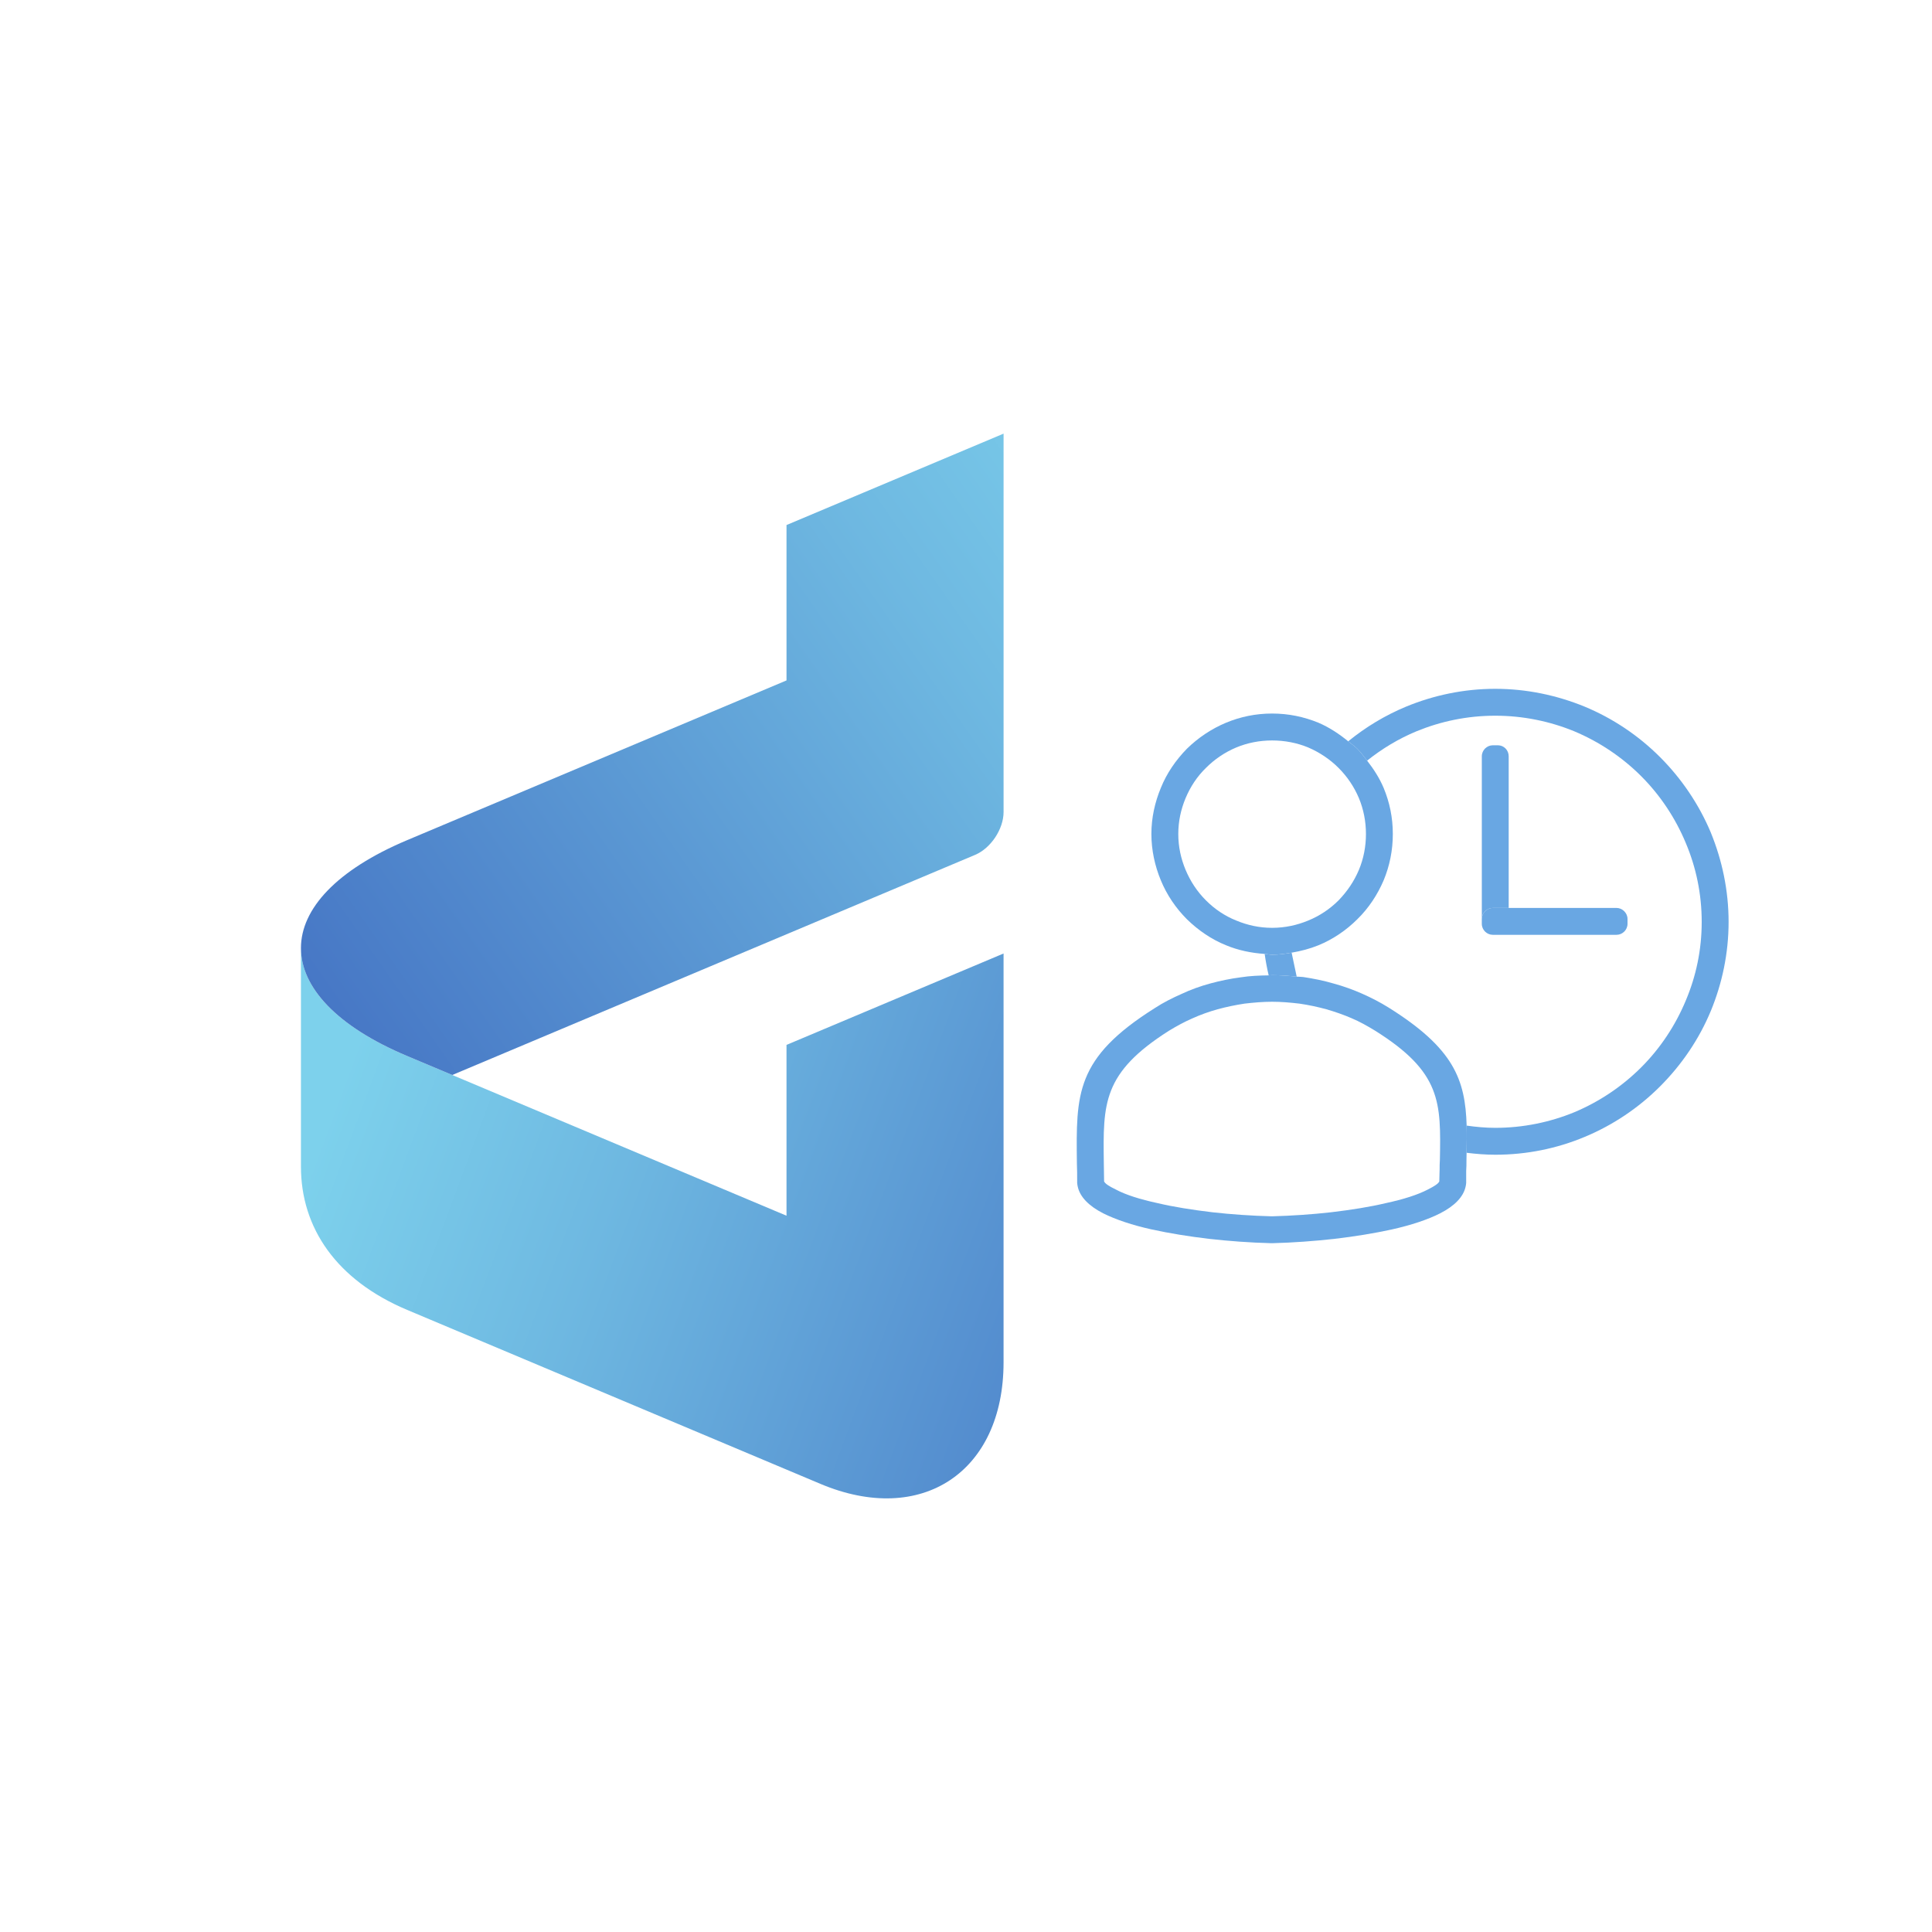 <?xml version="1.0" encoding="UTF-8"?>
<svg id="Capa_1" data-name="Capa 1" xmlns="http://www.w3.org/2000/svg" xmlns:xlink="http://www.w3.org/1999/xlink" viewBox="0 0 1560 1560">
  <defs>
    <style>
      .cls-1 {
        fill: none;
      }

      .cls-2 {
        fill: url(#linear-gradient);
      }

      .cls-3 {
        clip-path: url(#clippath);
      }

      .cls-4 {
        fill: #69a7e3;
      }

      .cls-5 {
        clip-path: url(#clippath-1);
      }

      .cls-6 {
        fill: url(#linear-gradient-2);
      }
    </style>
    <clipPath id="clippath">
      <path class="cls-1" d="M328.73,852.68c-57.16-24.07-85.74-55.62-85.73-87.15v176.46c0,49.43,28.57,91.6,85.73,115.68l333.75,140.5c81.67,34.38,147.85-9.57,147.85-98.18v-330.08l-175.26,73.8v137.92l-306.34-128.96"/>
    </clipPath>
    <linearGradient id="linear-gradient" x1="416.53" y1="2444.59" x2="429.77" y2="2444.59" gradientTransform="translate(162441.86 -26866.65) rotate(90) scale(66.23)" gradientUnits="userSpaceOnUse">
      <stop offset="0" stop-color="#7dd1ec"/>
      <stop offset=".27" stop-color="#6eb8e1"/>
      <stop offset=".83" stop-color="#497bc7"/>
      <stop offset="1" stop-color="#3e68bf"/>
    </linearGradient>
    <clipPath id="clippath-1">
      <path class="cls-1" d="M635.07,423.94v125.47l-306.34,128.98c-57.15,24.07-85.73,55.59-85.73,87.13-.01,31.54,28.57,63.08,85.73,87.15l36.45,15.34,422.16-177.74c12.71-5.33,23-20.85,23-34.63V350.14c-58.42,24.6-116.84,49.2-175.26,73.8Z"/>
    </clipPath>
    <linearGradient id="linear-gradient-2" x1="408.24" y1="2476.68" x2="422.57" y2="2476.68" gradientTransform="translate(28533.82 167371.06) rotate(-180) scale(67.32)" xlink:href="#linear-gradient"/>
  </defs>
  <g>
    <g class="cls-3">
      <rect class="cls-2" x="209.12" y="651.89" width="635.08" height="694.29" transform="translate(-593.14 1145.65) rotate(-69.66)"/>
    </g>
    <g class="cls-5">
      <rect class="cls-6" x="194.03" y="291.42" width="741.74" height="693.11" transform="translate(-263.74 439.27) rotate(-34.99)"/>
    </g>
  </g>
  <g>
    <path class="cls-1" d="M1124.63,673.41c0,13.24-2.6,25.83-7.38,37.34-4.99,11.72-12.16,22.58-21.28,31.48-8.9,8.9-19.75,16.28-31.47,21.06-6.92,2.82-14.16,4.67-21.58,5.95,1,6.58,2.34,13.04,4.08,19.34,1.77,.17,3.59,.09,5.34,.32,8.25,1.3,16.28,2.82,24.31,5.21,8.04,2.17,15.85,4.99,23.23,8.25,7.38,3.26,14.54,6.95,21.49,11.29,52.39,32.81,61.78,57.88,62.88,95.24,7.56,1.06,15.23,1.8,23.09,1.8,22.58,0,44.28-4.56,63.82-12.59,20.19-8.47,38.64-20.84,54.05-36.25,15.2-15.19,27.57-33.65,36.04-54.05,8.25-19.54,12.81-41.03,12.81-63.39s-4.56-44.07-12.81-63.61c-8.47-20.41-20.84-38.86-36.04-54.05-15.41-15.41-33.87-27.79-54.05-36.25-19.54-8.03-41.25-12.59-63.82-12.59s-44.07,4.56-63.6,12.59c-14.48,6.01-27.8,14.07-39.86,23.7,5.29,6.81,10,14.04,13.38,22.11,4.78,11.51,7.38,24.1,7.38,37.12Zm71.86,70.12v-132.85c0-4.99,4.12-8.9,8.9-8.9h4.12c4.78,0,8.68,3.91,8.68,8.9v122.43h87.05c4.78,0,8.9,4.13,8.9,8.9v3.91c0,4.99-4.12,8.9-8.9,8.9h-99.86c-4.78,0-8.9-3.91-8.9-8.9v-2.39Z"/>
    <path class="cls-4" d="M1381.44,672.33c-9.55-22.79-23.66-43.63-41.03-61-17.37-17.37-37.99-31.26-61-40.81-22.36-9.12-46.67-14.33-72.07-14.33s-49.71,5.21-71.86,14.33c-17.06,7.08-32.79,16.57-46.87,28.07,2.46,2.01,5.13,3.78,7.36,6.01,2.96,2.96,5.36,6.32,7.9,9.59,12.06-9.63,25.38-17.69,39.86-23.7,19.54-8.03,41.03-12.59,63.6-12.59s44.28,4.56,63.82,12.59c20.19,8.47,38.64,20.84,54.05,36.25,15.2,15.2,27.57,33.65,36.04,54.05,8.25,19.54,12.81,41.03,12.81,63.61s-4.56,43.85-12.81,63.39c-8.47,20.41-20.84,38.86-36.04,54.05-15.41,15.41-33.87,27.79-54.05,36.25-19.54,8.03-41.25,12.59-63.82,12.59-7.86,0-15.53-.74-23.09-1.8,.2,6.84,.12,14.16-.02,21.94,7.6,.93,15.28,1.57,23.11,1.57,25.4,0,49.71-4.99,72.07-14.33,23.01-9.55,43.63-23.45,61-40.81,17.37-17.37,31.47-37.99,41.03-61,9.12-22.14,14.33-46.45,14.33-71.85s-5.21-49.71-14.33-72.07Z"/>
    <path class="cls-4" d="M1042.93,769.24c-5.15,.89-10.34,1.65-15.76,1.65-2.05,0-3.99-.5-6.01-.63,.83,5.86,1.9,11.64,3.25,17.32,.93-.01,1.83-.19,2.76-.19,6.67,0,13.28,.55,19.85,1.2"/>
    <path class="cls-4" d="M1205.39,733.11h12.81v-122.43c0-4.99-3.91-8.9-8.68-8.9h-4.12c-4.78,0-8.9,3.91-8.9,8.9v131.34c0-4.78,4.12-8.9,8.9-8.9Z"/>
    <path class="cls-4" d="M1205.39,754.82h99.86c4.78,0,8.9-3.91,8.9-8.9v-3.91c0-4.78-4.12-8.9-8.9-8.9h-99.86c-4.78,0-8.9,4.13-8.9,8.9v3.91c0,4.99,4.12,8.9,8.9,8.9Z"/>
    <path class="cls-4" d="M1042.93,769.24c7.42-1.28,14.66-3.13,21.58-5.95,11.72-4.78,22.58-12.16,31.47-21.06,9.12-8.9,16.28-19.75,21.28-31.48,4.78-11.51,7.38-24.1,7.38-37.34s-2.6-25.62-7.38-37.12c-3.38-8.07-8.09-15.3-13.38-22.11-2.54-3.27-4.94-6.63-7.9-9.59-2.23-2.23-4.9-4.01-7.36-6.01-7.35-6-15.33-11.3-24.12-15.05-11.72-4.78-24.1-7.38-37.34-7.38s-25.61,2.61-37.12,7.38c-11.94,4.99-22.58,12.16-31.69,21.06-8.9,9.12-16.28,19.75-21.06,31.69-4.78,11.51-7.6,24.1-7.6,37.12s2.82,25.83,7.6,37.34c4.78,11.72,12.16,22.58,21.06,31.48,9.12,8.9,19.75,16.28,31.69,21.06,9.7,4.03,20.26,6.24,31.12,6.97,2.02,.14,3.96,.63,6.01,.63,5.42,0,10.62-.76,15.76-1.65Zm-69.16-42.2c-7.16-7.16-12.59-15.41-16.5-24.75-3.69-8.9-5.86-18.45-5.86-28.87s2.17-19.97,5.86-28.87c3.91-9.33,9.34-17.58,16.5-24.53,6.95-6.95,15.19-12.59,24.53-16.5,8.9-3.69,18.67-5.64,28.87-5.64s20.19,1.95,29.09,5.64c9.12,3.91,17.59,9.55,24.53,16.5,6.95,6.95,12.59,15.19,16.5,24.53,3.69,8.9,5.65,18.67,5.65,28.87s-1.95,19.97-5.65,28.87c-3.91,9.33-9.55,17.58-16.5,24.75-6.95,6.95-15.41,12.59-24.53,16.28-8.9,3.69-18.67,5.86-29.09,5.86s-19.97-2.17-28.87-5.86c-9.33-3.69-17.58-9.33-24.53-16.28Z"/>
    <path class="cls-4" d="M1184.25,908.89c-1.1-37.36-10.49-62.43-62.88-95.24-6.95-4.34-14.11-8.03-21.49-11.29-7.38-3.26-15.19-6.08-23.23-8.25-8.03-2.39-16.06-3.91-24.31-5.21-1.75-.23-3.57-.15-5.34-.32-6.57-.65-13.17-1.2-19.85-1.2-.93,0-1.83,.18-2.76,.19-7.54,.09-15.08,.39-22.43,1.55-8.47,1.08-16.71,2.82-24.74,4.99-8.03,2.17-15.85,4.99-23.23,8.47-7.38,3.26-14.76,6.95-21.71,11.51-64.04,40.38-63.39,69.03-62.74,125.04v.22c.22,4.78,.22,9.77,.22,14.76v1.08l.22,1.74,.22,1.08c1.74,8.47,9.12,15.85,20.62,21.71,9.98,4.99,23.44,9.55,39.29,13.03,13.89,3.04,29.74,5.64,46.45,7.6,15.63,1.74,32.56,3.04,49.93,3.47h.87c17.15-.43,34.08-1.74,49.93-3.47,16.71-1.95,32.56-4.56,46.45-7.6,15.63-3.47,29.31-8.03,39.08-13.03,11.5-5.86,18.88-13.24,20.62-21.71l.22-1.08,.22-1.74v-9.77c.22-2.61,.22-5.64,.22-8.47,.04-2.1,.08-4.1,.11-6.12,.14-7.78,.23-15.1,.02-21.94Zm-21.85,36.1c0,2.82-.22,5.65-.22,8.47v.43c-.65,1.74-3.91,3.91-9.11,6.51-8.25,4.34-19.97,8.03-34.08,11.07-12.81,3.04-27.79,5.43-44.28,7.38-15.41,1.74-31.48,2.82-47.54,3.26h-.43c-16.07-.43-32.35-1.52-47.76-3.26-16.28-1.95-31.47-4.34-44.28-7.38-14.11-3.04-25.83-6.73-33.87-11.07-5.42-2.6-8.68-4.78-9.33-6.51v-.43c0-4.99-.22-9.77-.22-14.33v-.22c-.65-47.97-1.08-72.51,52.53-106.59,6.08-3.69,12.37-7.16,18.89-9.99,6.73-3.04,13.46-5.43,20.41-7.38,7.16-1.95,14.54-3.47,21.71-4.56,7.38-.87,14.98-1.52,22.36-1.52s14.76,.65,22.14,1.52c7.38,1.08,14.54,2.6,21.71,4.56,6.73,1.95,13.68,4.34,20.19,7.16,6.73,2.82,12.81,6.3,18.89,9.99,53.84,33.65,53.4,57.96,52.53,104.42-.22,2.61-.22,5.43-.22,8.47Z"/>
  </g>
</svg>